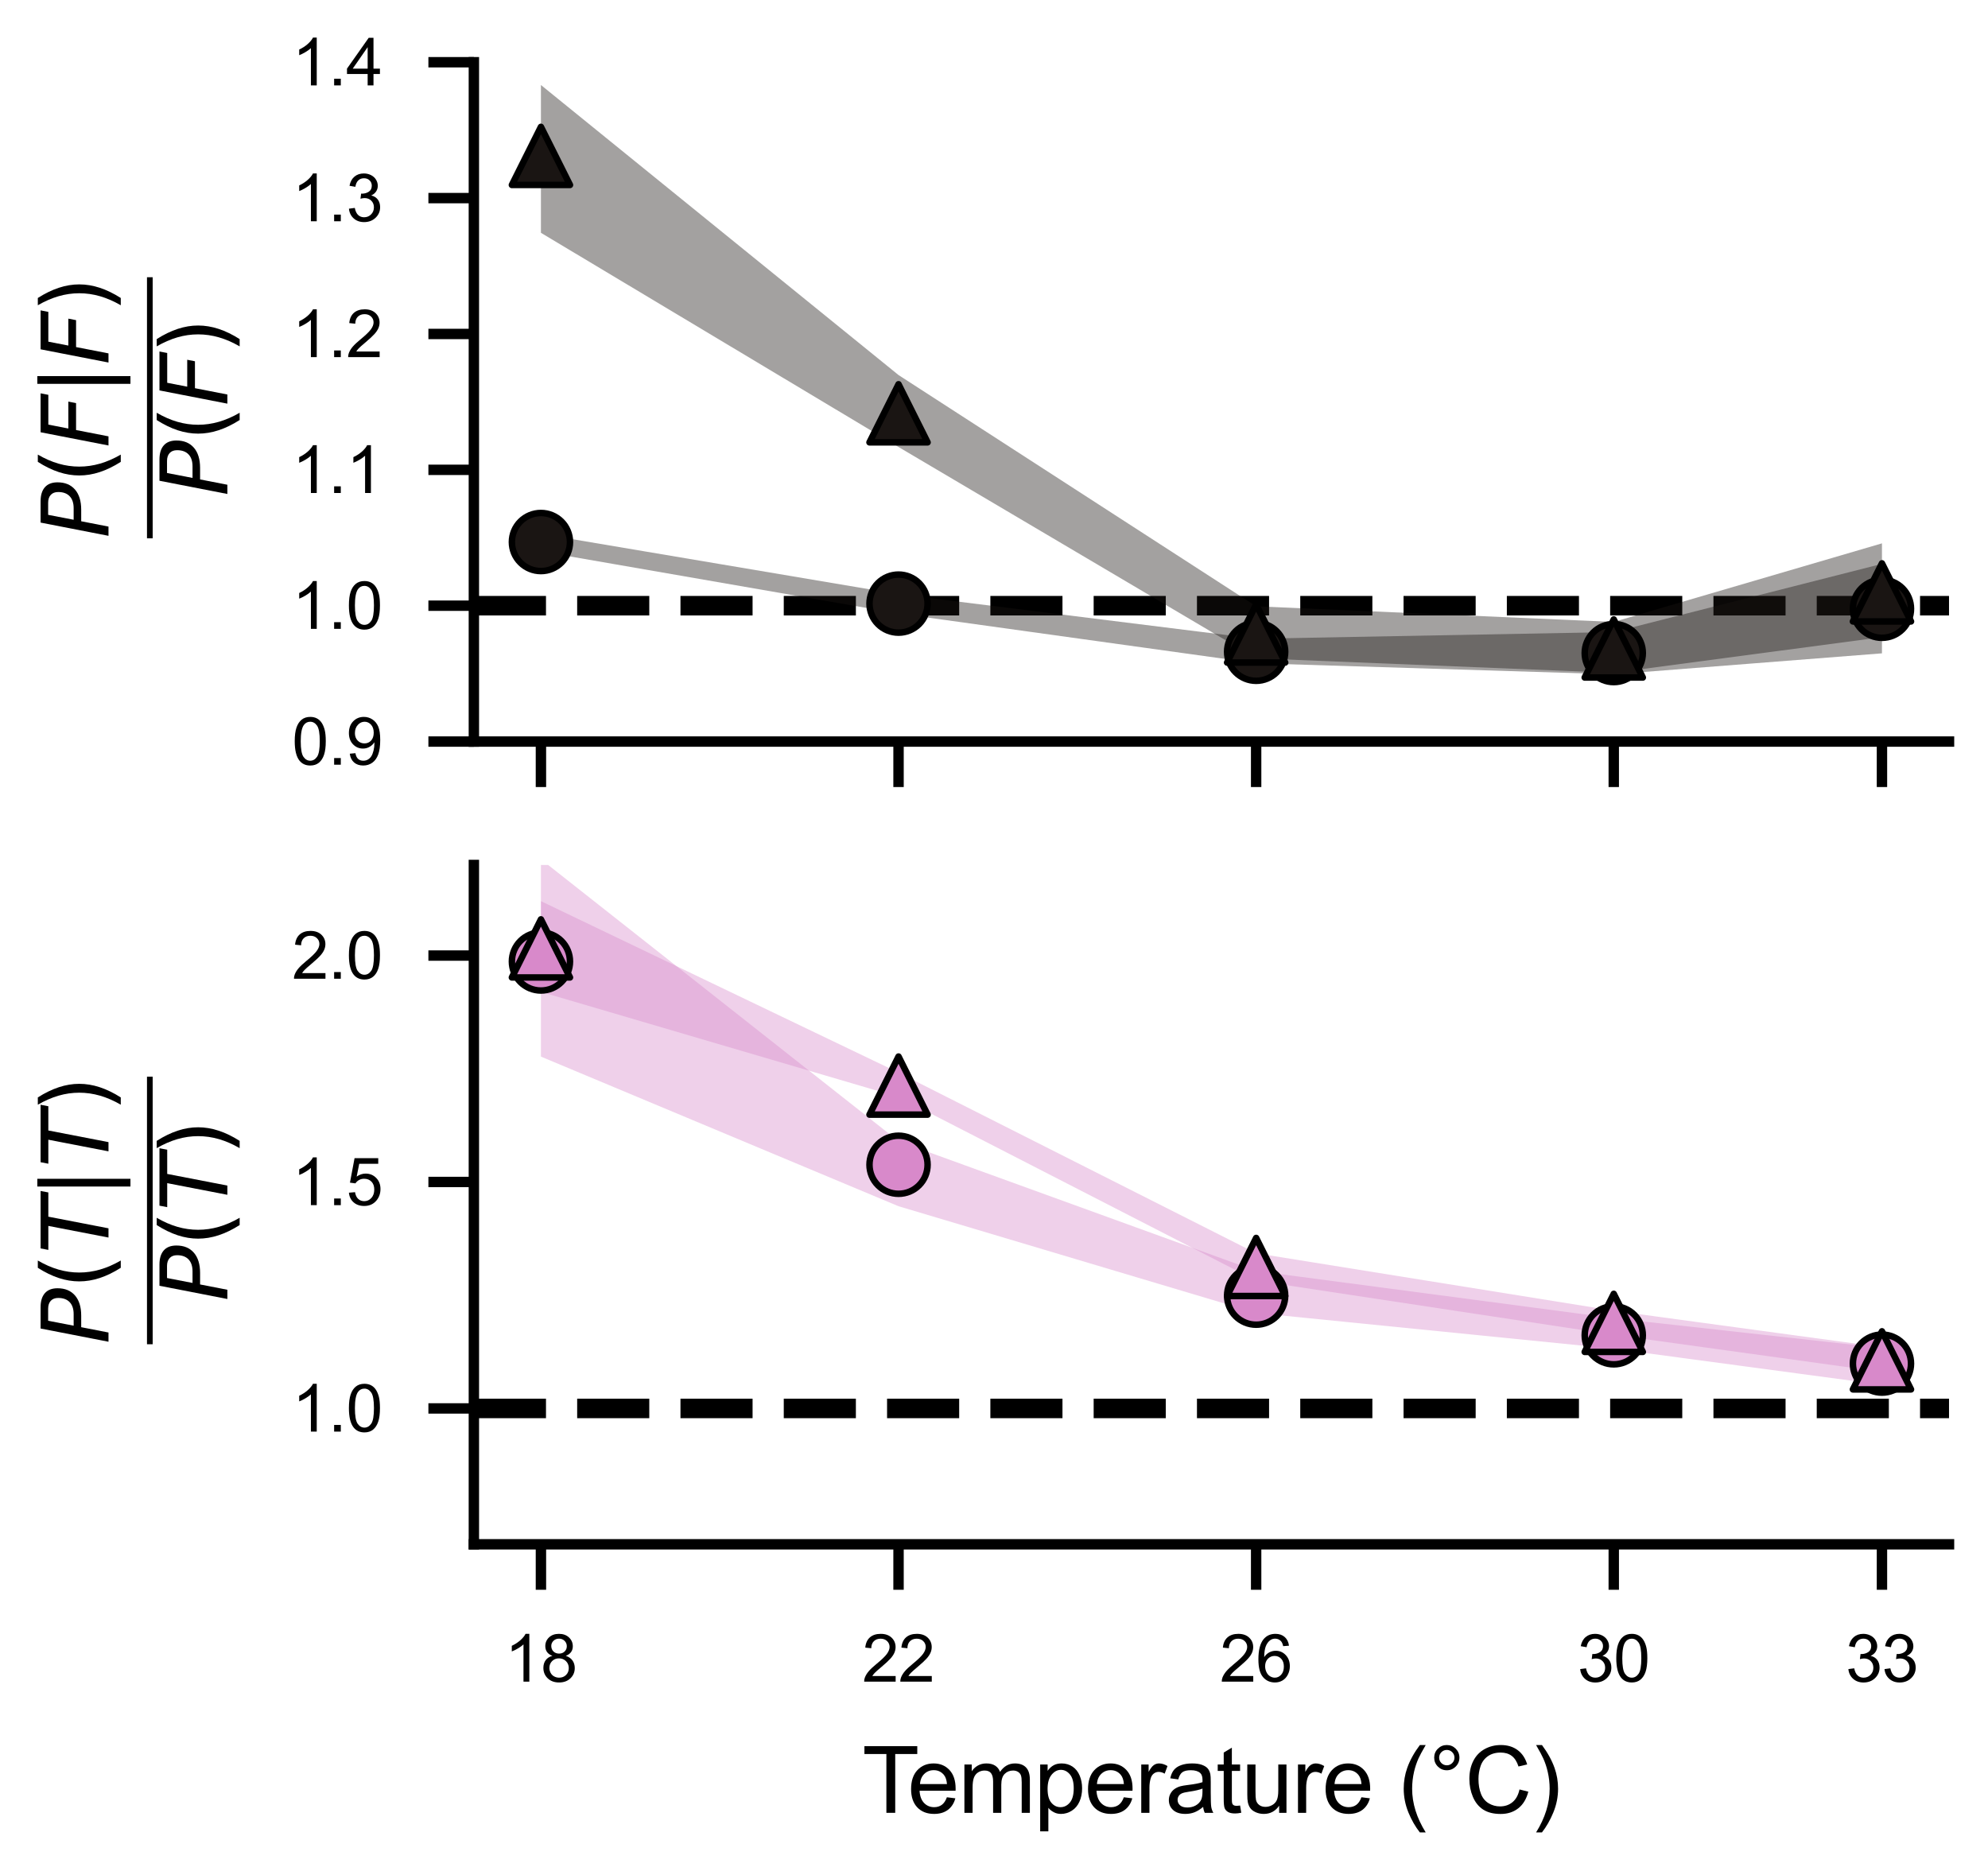 <?xml version="1.0" encoding="utf-8" standalone="no"?>
<!DOCTYPE svg PUBLIC "-//W3C//DTD SVG 1.1//EN"
  "http://www.w3.org/Graphics/SVG/1.1/DTD/svg11.dtd">
<svg xmlns:xlink="http://www.w3.org/1999/xlink" width="153pt" height="144pt" viewBox="0 0 153 144" xmlns="http://www.w3.org/2000/svg" version="1.1">
 <defs>
  <style type="text/css">*{stroke-linejoin: round; stroke-linecap: butt}</style>
 </defs>
 <g id="figure_1">
  <g id="patch_1">
   <path d="M 0 144 
L 153 144 
L 153 0 
L 0 0 
L 0 144 
z
" style="fill: none"/>
  </g>
  <g id="axes_1">
   <g id="patch_2">
    <path d="M 36.47 57.074 
L 150 57.074 
L 150 4.79 
L 36.47 4.79 
L 36.47 57.074 
z
" style="fill: none"/>
   </g>
   <g id="line2d_1">
    <path d="M 36.47 46.617 
L 150 46.617 
" clip-path="url(#p22f0aad2b8)" style="fill: none; stroke-dasharray: 5.55,2.4; stroke-dashoffset: 0; stroke: #000000; stroke-width: 1.5"/>
   </g>
   <g id="PolyCollection_1">
    <path d="M 41.631 42.439 
L 41.631 41.09 
L 69.153 45.733 
L 96.675 49.161 
L 124.198 48.646 
L 144.839 43.398 
L 144.839 50.285 
L 144.839 50.285 
L 124.198 51.9 
L 96.675 51.048 
L 69.153 47.219 
L 41.631 42.439 
z
" clip-path="url(#p22f0aad2b8)" style="fill: #1a1513; fill-opacity: 0.4"/>
   </g>
   <g id="PolyCollection_2">
    <path d="M 41.631 17.919 
L 41.631 6.543 
L 69.153 28.866 
L 96.675 46.665 
L 124.198 47.867 
L 144.839 41.82 
L 144.839 49.039 
L 144.839 49.039 
L 124.198 51.784 
L 96.675 50.665 
L 69.153 34.404 
L 41.631 17.919 
z
" clip-path="url(#p22f0aad2b8)" style="fill: #1a1513; fill-opacity: 0.4"/>
   </g>
   <g id="matplotlib.axis_1">
    <g id="xtick_1">
     <g id="line2d_2">
      <defs>
       <path id="m6569327f6b" d="M 0 0 
L 0 3.5 
" style="stroke: #000000; stroke-width: 0.8"/>
      </defs>
      <g>
       <use xlink:href="#m6569327f6b" x="41.631" y="57.074" style="stroke: #000000; stroke-width: 0.8"/>
      </g>
     </g>
    </g>
    <g id="xtick_2">
     <g id="line2d_3">
      <g>
       <use xlink:href="#m6569327f6b" x="69.153" y="57.074" style="stroke: #000000; stroke-width: 0.8"/>
      </g>
     </g>
    </g>
    <g id="xtick_3">
     <g id="line2d_4">
      <g>
       <use xlink:href="#m6569327f6b" x="96.675" y="57.074" style="stroke: #000000; stroke-width: 0.8"/>
      </g>
     </g>
    </g>
    <g id="xtick_4">
     <g id="line2d_5">
      <g>
       <use xlink:href="#m6569327f6b" x="124.198" y="57.074" style="stroke: #000000; stroke-width: 0.8"/>
      </g>
     </g>
    </g>
    <g id="xtick_5">
     <g id="line2d_6">
      <g>
       <use xlink:href="#m6569327f6b" x="144.839" y="57.074" style="stroke: #000000; stroke-width: 0.8"/>
      </g>
     </g>
    </g>
   </g>
   <g id="matplotlib.axis_2">
    <g id="ytick_1">
     <g id="line2d_7">
      <defs>
       <path id="m3c4b8e879f" d="M 0 0 
L -3.5 0 
" style="stroke: #000000; stroke-width: 0.8"/>
      </defs>
      <g>
       <use xlink:href="#m3c4b8e879f" x="36.47" y="57.074" style="stroke: #000000; stroke-width: 0.8"/>
      </g>
     </g>
     <g id="text_1">
      <!-- $\mathdefault{0.9}$ -->
      <g transform="translate(22.47 58.863) scale(0.05 -0.05)">
       <defs>
        <path id="ArialMT-30" d="M 266 2259 
Q 266 3072 433 3567 
Q 600 4063 929 4331 
Q 1259 4600 1759 4600 
Q 2128 4600 2406 4451 
Q 2684 4303 2865 4023 
Q 3047 3744 3150 3342 
Q 3253 2941 3253 2259 
Q 3253 1453 3087 958 
Q 2922 463 2592 192 
Q 2263 -78 1759 -78 
Q 1097 -78 719 397 
Q 266 969 266 2259 
z
M 844 2259 
Q 844 1131 1108 757 
Q 1372 384 1759 384 
Q 2147 384 2411 759 
Q 2675 1134 2675 2259 
Q 2675 3391 2411 3762 
Q 2147 4134 1753 4134 
Q 1366 4134 1134 3806 
Q 844 3388 844 2259 
z
" transform="scale(0.016)"/>
        <path id="ArialMT-2e" d="M 581 0 
L 581 641 
L 1222 641 
L 1222 0 
L 581 0 
z
" transform="scale(0.016)"/>
        <path id="ArialMT-39" d="M 350 1059 
L 891 1109 
Q 959 728 1153 556 
Q 1347 384 1650 384 
Q 1909 384 2104 503 
Q 2300 622 2425 820 
Q 2550 1019 2634 1356 
Q 2719 1694 2719 2044 
Q 2719 2081 2716 2156 
Q 2547 1888 2255 1720 
Q 1963 1553 1622 1553 
Q 1053 1553 659 1965 
Q 266 2378 266 3053 
Q 266 3750 677 4175 
Q 1088 4600 1706 4600 
Q 2153 4600 2523 4359 
Q 2894 4119 3086 3673 
Q 3278 3228 3278 2384 
Q 3278 1506 3087 986 
Q 2897 466 2520 194 
Q 2144 -78 1638 -78 
Q 1100 -78 759 220 
Q 419 519 350 1059 
z
M 2653 3081 
Q 2653 3566 2395 3850 
Q 2138 4134 1775 4134 
Q 1400 4134 1122 3828 
Q 844 3522 844 3034 
Q 844 2597 1108 2323 
Q 1372 2050 1759 2050 
Q 2150 2050 2401 2323 
Q 2653 2597 2653 3081 
z
" transform="scale(0.016)"/>
       </defs>
       <use xlink:href="#ArialMT-30" transform="translate(0 0.125)"/>
       <use xlink:href="#ArialMT-2e" transform="translate(55.615 0.125)"/>
       <use xlink:href="#ArialMT-39" transform="translate(83.398 0.125)"/>
      </g>
     </g>
    </g>
    <g id="ytick_2">
     <g id="line2d_8">
      <g>
       <use xlink:href="#m3c4b8e879f" x="36.47" y="46.617" style="stroke: #000000; stroke-width: 0.8"/>
      </g>
     </g>
     <g id="text_2">
      <!-- $\mathdefault{1.0}$ -->
      <g transform="translate(22.47 48.406) scale(0.05 -0.05)">
       <defs>
        <path id="ArialMT-31" d="M 2384 0 
L 1822 0 
L 1822 3584 
Q 1619 3391 1289 3197 
Q 959 3003 697 2906 
L 697 3450 
Q 1169 3672 1522 3987 
Q 1875 4303 2022 4600 
L 2384 4600 
L 2384 0 
z
" transform="scale(0.016)"/>
       </defs>
       <use xlink:href="#ArialMT-31" transform="translate(0 0.125)"/>
       <use xlink:href="#ArialMT-2e" transform="translate(55.615 0.125)"/>
       <use xlink:href="#ArialMT-30" transform="translate(83.398 0.125)"/>
      </g>
     </g>
    </g>
    <g id="ytick_3">
     <g id="line2d_9">
      <g>
       <use xlink:href="#m3c4b8e879f" x="36.47" y="36.16" style="stroke: #000000; stroke-width: 0.8"/>
      </g>
     </g>
     <g id="text_3">
      <!-- $\mathdefault{1.1}$ -->
      <g transform="translate(22.47 37.95) scale(0.05 -0.05)">
       <use xlink:href="#ArialMT-31" transform="translate(0 0.125)"/>
       <use xlink:href="#ArialMT-2e" transform="translate(55.615 0.125)"/>
       <use xlink:href="#ArialMT-31" transform="translate(83.398 0.125)"/>
      </g>
     </g>
    </g>
    <g id="ytick_4">
     <g id="line2d_10">
      <g>
       <use xlink:href="#m3c4b8e879f" x="36.47" y="25.703" style="stroke: #000000; stroke-width: 0.8"/>
      </g>
     </g>
     <g id="text_4">
      <!-- $\mathdefault{1.2}$ -->
      <g transform="translate(22.47 27.493) scale(0.05 -0.05)">
       <defs>
        <path id="ArialMT-32" d="M 3222 541 
L 3222 0 
L 194 0 
Q 188 203 259 391 
Q 375 700 629 1000 
Q 884 1300 1366 1694 
Q 2113 2306 2375 2664 
Q 2638 3022 2638 3341 
Q 2638 3675 2398 3904 
Q 2159 4134 1775 4134 
Q 1369 4134 1125 3890 
Q 881 3647 878 3216 
L 300 3275 
Q 359 3922 746 4261 
Q 1134 4600 1788 4600 
Q 2447 4600 2831 4234 
Q 3216 3869 3216 3328 
Q 3216 3053 3103 2787 
Q 2991 2522 2730 2228 
Q 2469 1934 1863 1422 
Q 1356 997 1212 845 
Q 1069 694 975 541 
L 3222 541 
z
" transform="scale(0.016)"/>
       </defs>
       <use xlink:href="#ArialMT-31" transform="translate(0 0.125)"/>
       <use xlink:href="#ArialMT-2e" transform="translate(55.615 0.125)"/>
       <use xlink:href="#ArialMT-32" transform="translate(83.398 0.125)"/>
      </g>
     </g>
    </g>
    <g id="ytick_5">
     <g id="line2d_11">
      <g>
       <use xlink:href="#m3c4b8e879f" x="36.47" y="15.246" style="stroke: #000000; stroke-width: 0.8"/>
      </g>
     </g>
     <g id="text_5">
      <!-- $\mathdefault{1.3}$ -->
      <g transform="translate(22.47 17.036) scale(0.05 -0.05)">
       <defs>
        <path id="ArialMT-33" d="M 269 1209 
L 831 1284 
Q 928 806 1161 595 
Q 1394 384 1728 384 
Q 2125 384 2398 659 
Q 2672 934 2672 1341 
Q 2672 1728 2419 1979 
Q 2166 2231 1775 2231 
Q 1616 2231 1378 2169 
L 1441 2663 
Q 1497 2656 1531 2656 
Q 1891 2656 2178 2843 
Q 2466 3031 2466 3422 
Q 2466 3731 2256 3934 
Q 2047 4138 1716 4138 
Q 1388 4138 1169 3931 
Q 950 3725 888 3313 
L 325 3413 
Q 428 3978 793 4289 
Q 1159 4600 1703 4600 
Q 2078 4600 2393 4439 
Q 2709 4278 2876 4000 
Q 3044 3722 3044 3409 
Q 3044 3113 2884 2869 
Q 2725 2625 2413 2481 
Q 2819 2388 3044 2092 
Q 3269 1797 3269 1353 
Q 3269 753 2831 336 
Q 2394 -81 1725 -81 
Q 1122 -81 723 278 
Q 325 638 269 1209 
z
" transform="scale(0.016)"/>
       </defs>
       <use xlink:href="#ArialMT-31" transform="translate(0 0.125)"/>
       <use xlink:href="#ArialMT-2e" transform="translate(55.615 0.125)"/>
       <use xlink:href="#ArialMT-33" transform="translate(83.398 0.125)"/>
      </g>
     </g>
    </g>
    <g id="ytick_6">
     <g id="line2d_12">
      <g>
       <use xlink:href="#m3c4b8e879f" x="36.47" y="4.79" style="stroke: #000000; stroke-width: 0.8"/>
      </g>
     </g>
     <g id="text_6">
      <!-- $\mathdefault{1.4}$ -->
      <g transform="translate(22.47 6.579) scale(0.05 -0.05)">
       <defs>
        <path id="ArialMT-34" d="M 2069 0 
L 2069 1097 
L 81 1097 
L 81 1613 
L 2172 4581 
L 2631 4581 
L 2631 1613 
L 3250 1613 
L 3250 1097 
L 2631 1097 
L 2631 0 
L 2069 0 
z
M 2069 1613 
L 2069 3678 
L 634 1613 
L 2069 1613 
z
" transform="scale(0.016)"/>
       </defs>
       <use xlink:href="#ArialMT-31" transform="translate(0 0.125)"/>
       <use xlink:href="#ArialMT-2e" transform="translate(55.615 0.125)"/>
       <use xlink:href="#ArialMT-34" transform="translate(83.398 0.125)"/>
      </g>
     </g>
    </g>
    <g id="text_7">
     <!-- $\dfrac{P(F|F)}{P(F)}$ -->
     <g transform="translate(13.08 41.432) rotate(-90) scale(0.07 -0.07)">
      <defs>
       <path id="DejaVuSans-Oblique-50" d="M 1081 4666 
L 2541 4666 
Q 3178 4666 3512 4369 
Q 3847 4072 3847 3500 
Q 3847 2731 3353 2303 
Q 2859 1875 1966 1875 
L 1172 1875 
L 806 0 
L 172 0 
L 1081 4666 
z
M 1613 4147 
L 1275 2394 
L 2069 2394 
Q 2606 2394 2893 2669 
Q 3181 2944 3181 3456 
Q 3181 3784 2986 3965 
Q 2791 4147 2438 4147 
L 1613 4147 
z
" transform="scale(0.016)"/>
       <path id="DejaVuSans-28" d="M 1984 4856 
Q 1566 4138 1362 3434 
Q 1159 2731 1159 2009 
Q 1159 1288 1364 580 
Q 1569 -128 1984 -844 
L 1484 -844 
Q 1016 -109 783 600 
Q 550 1309 550 2009 
Q 550 2706 781 3412 
Q 1013 4119 1484 4856 
L 1984 4856 
z
" transform="scale(0.016)"/>
       <path id="DejaVuSans-Oblique-46" d="M 1081 4666 
L 3756 4666 
L 3653 4134 
L 1606 4134 
L 1338 2759 
L 3188 2759 
L 3084 2228 
L 1234 2228 
L 800 0 
L 172 0 
L 1081 4666 
z
" transform="scale(0.016)"/>
       <path id="DejaVuSans-7c" d="M 1344 4891 
L 1344 -1509 
L 813 -1509 
L 813 4891 
L 1344 4891 
z
" transform="scale(0.016)"/>
       <path id="DejaVuSans-29" d="M 513 4856 
L 1013 4856 
Q 1481 4119 1714 3412 
Q 1947 2706 1947 2009 
Q 1947 1309 1714 600 
Q 1481 -109 1013 -844 
L 513 -844 
Q 928 -128 1133 580 
Q 1338 1288 1338 2009 
Q 1338 2731 1133 3434 
Q 928 4138 513 4856 
z
" transform="scale(0.016)"/>
      </defs>
      <use xlink:href="#DejaVuSans-Oblique-50" transform="translate(0 67.578)"/>
      <use xlink:href="#DejaVuSans-28" transform="translate(60.303 67.578)"/>
      <use xlink:href="#DejaVuSans-Oblique-46" transform="translate(99.316 67.578)"/>
      <use xlink:href="#DejaVuSans-7c" transform="translate(156.836 67.578)"/>
      <use xlink:href="#DejaVuSans-Oblique-46" transform="translate(190.527 67.578)"/>
      <use xlink:href="#DejaVuSans-29" transform="translate(248.047 67.578)"/>
      <use xlink:href="#DejaVuSans-Oblique-50" transform="translate(46 -63.125)"/>
      <use xlink:href="#DejaVuSans-28" transform="translate(106.303 -63.125)"/>
      <use xlink:href="#DejaVuSans-Oblique-46" transform="translate(145.316 -63.125)"/>
      <use xlink:href="#DejaVuSans-29" transform="translate(202.836 -63.125)"/>
      <path d="M 0 19 
L 0 25.25 
L 287.061 25.25 
L 287.061 19 
L 0 19 
z
"/>
     </g>
    </g>
   </g>
   <g id="PathCollection_1">
    <defs>
     <path id="m78999a4c2d" d="M 0 2.236 
C 0.593 2.236 1.162 2 1.581 1.581 
C 2 1.162 2.236 0.593 2.236 0 
C 2.236 -0.593 2 -1.162 1.581 -1.581 
C 1.162 -2 0.593 -2.236 0 -2.236 
C -0.593 -2.236 -1.162 -2 -1.581 -1.581 
C -2 -1.162 -2.236 -0.593 -2.236 0 
C -2.236 0.593 -2 1.162 -1.581 1.581 
C -1.162 2 -0.593 2.236 0 2.236 
z
" style="stroke: #000000; stroke-width: 0.5"/>
    </defs>
    <g clip-path="url(#p22f0aad2b8)">
     <use xlink:href="#m78999a4c2d" x="41.631" y="41.718" style="fill: #1a1513; stroke: #000000; stroke-width: 0.5"/>
     <use xlink:href="#m78999a4c2d" x="69.153" y="46.458" style="fill: #1a1513; stroke: #000000; stroke-width: 0.5"/>
     <use xlink:href="#m78999a4c2d" x="96.675" y="50.165" style="fill: #1a1513; stroke: #000000; stroke-width: 0.5"/>
     <use xlink:href="#m78999a4c2d" x="124.198" y="50.263" style="fill: #1a1513; stroke: #000000; stroke-width: 0.5"/>
     <use xlink:href="#m78999a4c2d" x="144.839" y="46.855" style="fill: #1a1513; stroke: #000000; stroke-width: 0.5"/>
    </g>
   </g>
   <g id="PathCollection_2">
    <defs>
     <path id="mb10739365d" d="M 0 -2.236 
L -2.236 2.236 
L 2.236 2.236 
z
" style="stroke: #000000; stroke-width: 0.5"/>
    </defs>
    <g clip-path="url(#p22f0aad2b8)">
     <use xlink:href="#mb10739365d" x="41.631" y="12" style="fill: #1a1513; stroke: #000000; stroke-width: 0.5"/>
     <use xlink:href="#mb10739365d" x="69.153" y="31.81" style="fill: #1a1513; stroke: #000000; stroke-width: 0.5"/>
     <use xlink:href="#mb10739365d" x="96.675" y="48.758" style="fill: #1a1513; stroke: #000000; stroke-width: 0.5"/>
     <use xlink:href="#mb10739365d" x="124.198" y="49.911" style="fill: #1a1513; stroke: #000000; stroke-width: 0.5"/>
     <use xlink:href="#mb10739365d" x="144.839" y="45.595" style="fill: #1a1513; stroke: #000000; stroke-width: 0.5"/>
    </g>
   </g>
   <g id="patch_3">
    <path d="M 36.47 57.074 
L 36.47 4.79 
" style="fill: none; stroke: #000000; stroke-width: 0.8; stroke-linejoin: miter; stroke-linecap: square"/>
   </g>
   <g id="patch_4">
    <path d="M 36.47 57.074 
L 150 57.074 
" style="fill: none; stroke: #000000; stroke-width: 0.8; stroke-linejoin: miter; stroke-linecap: square"/>
   </g>
  </g>
  <g id="axes_2">
   <g id="patch_5">
    <path d="M 36.47 118.858 
L 150 118.858 
L 150 66.574 
L 36.47 66.574 
L 36.47 118.858 
z
" style="fill: none"/>
   </g>
   <g id="line2d_13">
    <path d="M 36.47 108.401 
L 150 108.401 
" clip-path="url(#p43c30ca51b)" style="fill: none; stroke-dasharray: 5.55,2.4; stroke-dashoffset: 0; stroke: #000000; stroke-width: 1.5"/>
   </g>
   <g id="PolyCollection_3">
    <path d="M 41.631 81.323 
L 41.631 66.136 
L 69.153 87.835 
L 96.675 97.819 
L 124.198 101.458 
L 144.839 103.748 
L 144.839 106.581 
L 144.839 106.581 
L 124.198 103.81 
L 96.675 101.052 
L 69.153 92.839 
L 41.631 81.323 
z
" clip-path="url(#p43c30ca51b)" style="fill: #d889ca; fill-opacity: 0.4"/>
   </g>
   <g id="PolyCollection_4">
    <path d="M 41.631 76.341 
L 41.631 69.357 
L 69.153 82.555 
L 96.675 96.458 
L 124.198 100.881 
L 144.839 103.688 
L 144.839 105.592 
L 144.839 105.592 
L 124.198 102.735 
L 96.675 98.564 
L 69.153 84.432 
L 41.631 76.341 
z
" clip-path="url(#p43c30ca51b)" style="fill: #d889ca; fill-opacity: 0.4"/>
   </g>
   <g id="matplotlib.axis_3">
    <g id="xtick_6">
     <g id="line2d_14">
      <g>
       <use xlink:href="#m6569327f6b" x="41.631" y="118.858" style="stroke: #000000; stroke-width: 0.8"/>
      </g>
     </g>
     <g id="text_8">
      <!-- $\mathdefault{18}$ -->
      <g transform="translate(38.831 129.437) scale(0.05 -0.05)">
       <defs>
        <path id="ArialMT-38" d="M 1131 2484 
Q 781 2613 612 2850 
Q 444 3088 444 3419 
Q 444 3919 803 4259 
Q 1163 4600 1759 4600 
Q 2359 4600 2725 4251 
Q 3091 3903 3091 3403 
Q 3091 3084 2923 2848 
Q 2756 2613 2416 2484 
Q 2838 2347 3058 2040 
Q 3278 1734 3278 1309 
Q 3278 722 2862 322 
Q 2447 -78 1769 -78 
Q 1091 -78 675 323 
Q 259 725 259 1325 
Q 259 1772 486 2073 
Q 713 2375 1131 2484 
z
M 1019 3438 
Q 1019 3113 1228 2906 
Q 1438 2700 1772 2700 
Q 2097 2700 2305 2904 
Q 2513 3109 2513 3406 
Q 2513 3716 2298 3927 
Q 2084 4138 1766 4138 
Q 1444 4138 1231 3931 
Q 1019 3725 1019 3438 
z
M 838 1322 
Q 838 1081 952 856 
Q 1066 631 1291 507 
Q 1516 384 1775 384 
Q 2178 384 2440 643 
Q 2703 903 2703 1303 
Q 2703 1709 2433 1975 
Q 2163 2241 1756 2241 
Q 1359 2241 1098 1978 
Q 838 1716 838 1322 
z
" transform="scale(0.016)"/>
       </defs>
       <use xlink:href="#ArialMT-31" transform="translate(0 0.125)"/>
       <use xlink:href="#ArialMT-38" transform="translate(55.615 0.125)"/>
      </g>
     </g>
    </g>
    <g id="xtick_7">
     <g id="line2d_15">
      <g>
       <use xlink:href="#m6569327f6b" x="69.153" y="118.858" style="stroke: #000000; stroke-width: 0.8"/>
      </g>
     </g>
     <g id="text_9">
      <!-- $\mathdefault{22}$ -->
      <g transform="translate(66.353 129.437) scale(0.05 -0.05)">
       <use xlink:href="#ArialMT-32" transform="translate(0 0.125)"/>
       <use xlink:href="#ArialMT-32" transform="translate(55.615 0.125)"/>
      </g>
     </g>
    </g>
    <g id="xtick_8">
     <g id="line2d_16">
      <g>
       <use xlink:href="#m6569327f6b" x="96.675" y="118.858" style="stroke: #000000; stroke-width: 0.8"/>
      </g>
     </g>
     <g id="text_10">
      <!-- $\mathdefault{26}$ -->
      <g transform="translate(93.875 129.437) scale(0.05 -0.05)">
       <defs>
        <path id="ArialMT-36" d="M 3184 3459 
L 2625 3416 
Q 2550 3747 2413 3897 
Q 2184 4138 1850 4138 
Q 1581 4138 1378 3988 
Q 1113 3794 959 3422 
Q 806 3050 800 2363 
Q 1003 2672 1297 2822 
Q 1591 2972 1913 2972 
Q 2475 2972 2870 2558 
Q 3266 2144 3266 1488 
Q 3266 1056 3080 686 
Q 2894 316 2569 119 
Q 2244 -78 1831 -78 
Q 1128 -78 684 439 
Q 241 956 241 2144 
Q 241 3472 731 4075 
Q 1159 4600 1884 4600 
Q 2425 4600 2770 4297 
Q 3116 3994 3184 3459 
z
M 888 1484 
Q 888 1194 1011 928 
Q 1134 663 1356 523 
Q 1578 384 1822 384 
Q 2178 384 2434 671 
Q 2691 959 2691 1453 
Q 2691 1928 2437 2201 
Q 2184 2475 1800 2475 
Q 1419 2475 1153 2201 
Q 888 1928 888 1484 
z
" transform="scale(0.016)"/>
       </defs>
       <use xlink:href="#ArialMT-32" transform="translate(0 0.125)"/>
       <use xlink:href="#ArialMT-36" transform="translate(55.615 0.125)"/>
      </g>
     </g>
    </g>
    <g id="xtick_9">
     <g id="line2d_17">
      <g>
       <use xlink:href="#m6569327f6b" x="124.198" y="118.858" style="stroke: #000000; stroke-width: 0.8"/>
      </g>
     </g>
     <g id="text_11">
      <!-- $\mathdefault{30}$ -->
      <g transform="translate(121.398 129.437) scale(0.05 -0.05)">
       <use xlink:href="#ArialMT-33" transform="translate(0 0.125)"/>
       <use xlink:href="#ArialMT-30" transform="translate(55.615 0.125)"/>
      </g>
     </g>
    </g>
    <g id="xtick_10">
     <g id="line2d_18">
      <g>
       <use xlink:href="#m6569327f6b" x="144.839" y="118.858" style="stroke: #000000; stroke-width: 0.8"/>
      </g>
     </g>
     <g id="text_12">
      <!-- $\mathdefault{33}$ -->
      <g transform="translate(142.039 129.437) scale(0.05 -0.05)">
       <use xlink:href="#ArialMT-33" transform="translate(0 0.125)"/>
       <use xlink:href="#ArialMT-33" transform="translate(55.615 0.125)"/>
      </g>
     </g>
    </g>
    <g id="text_13">
     <!-- Temperature (°C) -->
     <g transform="translate(66.36 139.526) scale(0.07 -0.07)">
      <defs>
       <path id="ArialMT-54" d="M 1659 0 
L 1659 4041 
L 150 4041 
L 150 4581 
L 3781 4581 
L 3781 4041 
L 2266 4041 
L 2266 0 
L 1659 0 
z
" transform="scale(0.016)"/>
       <path id="ArialMT-65" d="M 2694 1069 
L 3275 997 
Q 3138 488 2766 206 
Q 2394 -75 1816 -75 
Q 1088 -75 661 373 
Q 234 822 234 1631 
Q 234 2469 665 2931 
Q 1097 3394 1784 3394 
Q 2450 3394 2872 2941 
Q 3294 2488 3294 1666 
Q 3294 1616 3291 1516 
L 816 1516 
Q 847 969 1125 678 
Q 1403 388 1819 388 
Q 2128 388 2347 550 
Q 2566 713 2694 1069 
z
M 847 1978 
L 2700 1978 
Q 2663 2397 2488 2606 
Q 2219 2931 1791 2931 
Q 1403 2931 1139 2672 
Q 875 2413 847 1978 
z
" transform="scale(0.016)"/>
       <path id="ArialMT-6d" d="M 422 0 
L 422 3319 
L 925 3319 
L 925 2853 
Q 1081 3097 1340 3245 
Q 1600 3394 1931 3394 
Q 2300 3394 2536 3241 
Q 2772 3088 2869 2813 
Q 3263 3394 3894 3394 
Q 4388 3394 4653 3120 
Q 4919 2847 4919 2278 
L 4919 0 
L 4359 0 
L 4359 2091 
Q 4359 2428 4304 2576 
Q 4250 2725 4106 2815 
Q 3963 2906 3769 2906 
Q 3419 2906 3187 2673 
Q 2956 2441 2956 1928 
L 2956 0 
L 2394 0 
L 2394 2156 
Q 2394 2531 2256 2718 
Q 2119 2906 1806 2906 
Q 1569 2906 1367 2781 
Q 1166 2656 1075 2415 
Q 984 2175 984 1722 
L 984 0 
L 422 0 
z
" transform="scale(0.016)"/>
       <path id="ArialMT-70" d="M 422 -1272 
L 422 3319 
L 934 3319 
L 934 2888 
Q 1116 3141 1344 3267 
Q 1572 3394 1897 3394 
Q 2322 3394 2647 3175 
Q 2972 2956 3137 2557 
Q 3303 2159 3303 1684 
Q 3303 1175 3120 767 
Q 2938 359 2589 142 
Q 2241 -75 1856 -75 
Q 1575 -75 1351 44 
Q 1128 163 984 344 
L 984 -1272 
L 422 -1272 
z
M 931 1641 
Q 931 1000 1190 694 
Q 1450 388 1819 388 
Q 2194 388 2461 705 
Q 2728 1022 2728 1688 
Q 2728 2322 2467 2637 
Q 2206 2953 1844 2953 
Q 1484 2953 1207 2617 
Q 931 2281 931 1641 
z
" transform="scale(0.016)"/>
       <path id="ArialMT-72" d="M 416 0 
L 416 3319 
L 922 3319 
L 922 2816 
Q 1116 3169 1280 3281 
Q 1444 3394 1641 3394 
Q 1925 3394 2219 3213 
L 2025 2691 
Q 1819 2813 1613 2813 
Q 1428 2813 1281 2702 
Q 1134 2591 1072 2394 
Q 978 2094 978 1738 
L 978 0 
L 416 0 
z
" transform="scale(0.016)"/>
       <path id="ArialMT-61" d="M 2588 409 
Q 2275 144 1986 34 
Q 1697 -75 1366 -75 
Q 819 -75 525 192 
Q 231 459 231 875 
Q 231 1119 342 1320 
Q 453 1522 633 1644 
Q 813 1766 1038 1828 
Q 1203 1872 1538 1913 
Q 2219 1994 2541 2106 
Q 2544 2222 2544 2253 
Q 2544 2597 2384 2738 
Q 2169 2928 1744 2928 
Q 1347 2928 1158 2789 
Q 969 2650 878 2297 
L 328 2372 
Q 403 2725 575 2942 
Q 747 3159 1072 3276 
Q 1397 3394 1825 3394 
Q 2250 3394 2515 3294 
Q 2781 3194 2906 3042 
Q 3031 2891 3081 2659 
Q 3109 2516 3109 2141 
L 3109 1391 
Q 3109 606 3145 398 
Q 3181 191 3288 0 
L 2700 0 
Q 2613 175 2588 409 
z
M 2541 1666 
Q 2234 1541 1622 1453 
Q 1275 1403 1131 1340 
Q 988 1278 909 1158 
Q 831 1038 831 891 
Q 831 666 1001 516 
Q 1172 366 1500 366 
Q 1825 366 2078 508 
Q 2331 650 2450 897 
Q 2541 1088 2541 1459 
L 2541 1666 
z
" transform="scale(0.016)"/>
       <path id="ArialMT-74" d="M 1650 503 
L 1731 6 
Q 1494 -44 1306 -44 
Q 1000 -44 831 53 
Q 663 150 594 308 
Q 525 466 525 972 
L 525 2881 
L 113 2881 
L 113 3319 
L 525 3319 
L 525 4141 
L 1084 4478 
L 1084 3319 
L 1650 3319 
L 1650 2881 
L 1084 2881 
L 1084 941 
Q 1084 700 1114 631 
Q 1144 563 1211 522 
Q 1278 481 1403 481 
Q 1497 481 1650 503 
z
" transform="scale(0.016)"/>
       <path id="ArialMT-75" d="M 2597 0 
L 2597 488 
Q 2209 -75 1544 -75 
Q 1250 -75 995 37 
Q 741 150 617 320 
Q 494 491 444 738 
Q 409 903 409 1263 
L 409 3319 
L 972 3319 
L 972 1478 
Q 972 1038 1006 884 
Q 1059 663 1231 536 
Q 1403 409 1656 409 
Q 1909 409 2131 539 
Q 2353 669 2445 892 
Q 2538 1116 2538 1541 
L 2538 3319 
L 3100 3319 
L 3100 0 
L 2597 0 
z
" transform="scale(0.016)"/>
       <path id="ArialMT-20" transform="scale(0.016)"/>
       <path id="ArialMT-28" d="M 1497 -1347 
Q 1031 -759 709 28 
Q 388 816 388 1659 
Q 388 2403 628 3084 
Q 909 3875 1497 4659 
L 1900 4659 
Q 1522 4009 1400 3731 
Q 1209 3300 1100 2831 
Q 966 2247 966 1656 
Q 966 153 1900 -1347 
L 1497 -1347 
z
" transform="scale(0.016)"/>
       <path id="ArialMT-b0" d="M 400 3794 
Q 400 4153 654 4406 
Q 909 4659 1266 4659 
Q 1628 4659 1881 4406 
Q 2134 4153 2134 3794 
Q 2134 3434 1879 3179 
Q 1625 2925 1266 2925 
Q 909 2925 654 3178 
Q 400 3431 400 3794 
z
M 741 3794 
Q 741 3575 895 3420 
Q 1050 3266 1269 3266 
Q 1484 3266 1639 3420 
Q 1794 3575 1794 3794 
Q 1794 4013 1639 4167 
Q 1484 4322 1269 4322 
Q 1050 4322 895 4167 
Q 741 4013 741 3794 
z
" transform="scale(0.016)"/>
       <path id="ArialMT-43" d="M 3763 1606 
L 4369 1453 
Q 4178 706 3683 314 
Q 3188 -78 2472 -78 
Q 1731 -78 1267 223 
Q 803 525 561 1097 
Q 319 1669 319 2325 
Q 319 3041 592 3573 
Q 866 4106 1370 4382 
Q 1875 4659 2481 4659 
Q 3169 4659 3637 4309 
Q 4106 3959 4291 3325 
L 3694 3184 
Q 3534 3684 3231 3912 
Q 2928 4141 2469 4141 
Q 1941 4141 1586 3887 
Q 1231 3634 1087 3207 
Q 944 2781 944 2328 
Q 944 1744 1114 1308 
Q 1284 872 1643 656 
Q 2003 441 2422 441 
Q 2931 441 3284 734 
Q 3638 1028 3763 1606 
z
" transform="scale(0.016)"/>
       <path id="ArialMT-29" d="M 791 -1347 
L 388 -1347 
Q 1322 153 1322 1656 
Q 1322 2244 1188 2822 
Q 1081 3291 891 3722 
Q 769 4003 388 4659 
L 791 4659 
Q 1378 3875 1659 3084 
Q 1900 2403 1900 1659 
Q 1900 816 1576 28 
Q 1253 -759 791 -1347 
z
" transform="scale(0.016)"/>
      </defs>
      <use xlink:href="#ArialMT-54"/>
      <use xlink:href="#ArialMT-65" x="49.959"/>
      <use xlink:href="#ArialMT-6d" x="105.574"/>
      <use xlink:href="#ArialMT-70" x="188.875"/>
      <use xlink:href="#ArialMT-65" x="244.49"/>
      <use xlink:href="#ArialMT-72" x="300.105"/>
      <use xlink:href="#ArialMT-61" x="333.406"/>
      <use xlink:href="#ArialMT-74" x="389.021"/>
      <use xlink:href="#ArialMT-75" x="416.805"/>
      <use xlink:href="#ArialMT-72" x="472.42"/>
      <use xlink:href="#ArialMT-65" x="505.721"/>
      <use xlink:href="#ArialMT-20" x="561.336"/>
      <use xlink:href="#ArialMT-28" x="589.119"/>
      <use xlink:href="#ArialMT-b0" x="622.42"/>
      <use xlink:href="#ArialMT-43" x="662.41"/>
      <use xlink:href="#ArialMT-29" x="734.627"/>
     </g>
    </g>
   </g>
   <g id="matplotlib.axis_4">
    <g id="ytick_7">
     <g id="line2d_19">
      <g>
       <use xlink:href="#m3c4b8e879f" x="36.47" y="108.401" style="stroke: #000000; stroke-width: 0.8"/>
      </g>
     </g>
     <g id="text_14">
      <!-- $\mathdefault{1.0}$ -->
      <g transform="translate(22.47 110.191) scale(0.05 -0.05)">
       <use xlink:href="#ArialMT-31" transform="translate(0 0.125)"/>
       <use xlink:href="#ArialMT-2e" transform="translate(55.615 0.125)"/>
       <use xlink:href="#ArialMT-30" transform="translate(83.398 0.125)"/>
      </g>
     </g>
    </g>
    <g id="ytick_8">
     <g id="line2d_20">
      <g>
       <use xlink:href="#m3c4b8e879f" x="36.47" y="90.973" style="stroke: #000000; stroke-width: 0.8"/>
      </g>
     </g>
     <g id="text_15">
      <!-- $\mathdefault{1.5}$ -->
      <g transform="translate(22.47 92.763) scale(0.05 -0.05)">
       <defs>
        <path id="ArialMT-35" d="M 266 1200 
L 856 1250 
Q 922 819 1161 601 
Q 1400 384 1738 384 
Q 2144 384 2425 690 
Q 2706 997 2706 1503 
Q 2706 1984 2436 2262 
Q 2166 2541 1728 2541 
Q 1456 2541 1237 2417 
Q 1019 2294 894 2097 
L 366 2166 
L 809 4519 
L 3088 4519 
L 3088 3981 
L 1259 3981 
L 1013 2750 
Q 1425 3038 1878 3038 
Q 2478 3038 2890 2622 
Q 3303 2206 3303 1553 
Q 3303 931 2941 478 
Q 2500 -78 1738 -78 
Q 1113 -78 717 272 
Q 322 622 266 1200 
z
" transform="scale(0.016)"/>
       </defs>
       <use xlink:href="#ArialMT-31" transform="translate(0 0.125)"/>
       <use xlink:href="#ArialMT-2e" transform="translate(55.615 0.125)"/>
       <use xlink:href="#ArialMT-35" transform="translate(83.398 0.125)"/>
      </g>
     </g>
    </g>
    <g id="ytick_9">
     <g id="line2d_21">
      <g>
       <use xlink:href="#m3c4b8e879f" x="36.47" y="73.545" style="stroke: #000000; stroke-width: 0.8"/>
      </g>
     </g>
     <g id="text_16">
      <!-- $\mathdefault{2.0}$ -->
      <g transform="translate(22.47 75.335) scale(0.05 -0.05)">
       <use xlink:href="#ArialMT-32" transform="translate(0 0.125)"/>
       <use xlink:href="#ArialMT-2e" transform="translate(55.615 0.125)"/>
       <use xlink:href="#ArialMT-30" transform="translate(83.398 0.125)"/>
      </g>
     </g>
    </g>
    <g id="text_17">
     <!-- $\dfrac{P(T|T)}{P(T)}$ -->
     <g transform="translate(13.08 103.461) rotate(-90) scale(0.07 -0.07)">
      <defs>
       <path id="DejaVuSans-Oblique-54" d="M 378 4666 
L 4325 4666 
L 4225 4134 
L 2559 4134 
L 1759 0 
L 1125 0 
L 1925 4134 
L 275 4134 
L 378 4666 
z
" transform="scale(0.016)"/>
      </defs>
      <use xlink:href="#DejaVuSans-Oblique-50" transform="translate(0 67.578)"/>
      <use xlink:href="#DejaVuSans-28" transform="translate(60.303 67.578)"/>
      <use xlink:href="#DejaVuSans-Oblique-54" transform="translate(99.316 67.578)"/>
      <use xlink:href="#DejaVuSans-7c" transform="translate(160.4 67.578)"/>
      <use xlink:href="#DejaVuSans-Oblique-54" transform="translate(194.092 67.578)"/>
      <use xlink:href="#DejaVuSans-29" transform="translate(255.176 67.578)"/>
      <use xlink:href="#DejaVuSans-Oblique-50" transform="translate(47 -63.125)"/>
      <use xlink:href="#DejaVuSans-28" transform="translate(107.303 -63.125)"/>
      <use xlink:href="#DejaVuSans-Oblique-54" transform="translate(146.316 -63.125)"/>
      <use xlink:href="#DejaVuSans-29" transform="translate(207.4 -63.125)"/>
      <path d="M 0 19 
L 0 25.25 
L 294.189 25.25 
L 294.189 19 
L 0 19 
z
"/>
     </g>
    </g>
   </g>
   <g id="PathCollection_3">
    <defs>
     <path id="m64d537215a" d="M 0 2.236 
C 0.593 2.236 1.162 2 1.581 1.581 
C 2 1.162 2.236 0.593 2.236 0 
C 2.236 -0.593 2 -1.162 1.581 -1.581 
C 1.162 -2 0.593 -2.236 0 -2.236 
C -0.593 -2.236 -1.162 -2 -1.581 -1.581 
C -2 -1.162 -2.236 -0.593 -2.236 0 
C -2.236 0.593 -2 1.162 -1.581 1.581 
C -1.162 2 -0.593 2.236 0 2.236 
z
" style="stroke: #000000; stroke-width: 0.5"/>
    </defs>
    <g clip-path="url(#p43c30ca51b)">
     <use xlink:href="#m64d537215a" x="41.631" y="74.002" style="fill: #d889ca; stroke: #000000; stroke-width: 0.5"/>
     <use xlink:href="#m64d537215a" x="69.153" y="89.646" style="fill: #d889ca; stroke: #000000; stroke-width: 0.5"/>
     <use xlink:href="#m64d537215a" x="96.675" y="99.722" style="fill: #d889ca; stroke: #000000; stroke-width: 0.5"/>
     <use xlink:href="#m64d537215a" x="124.198" y="102.773" style="fill: #d889ca; stroke: #000000; stroke-width: 0.5"/>
     <use xlink:href="#m64d537215a" x="144.839" y="104.951" style="fill: #d889ca; stroke: #000000; stroke-width: 0.5"/>
    </g>
   </g>
   <g id="PathCollection_4">
    <defs>
     <path id="m842d90dbbd" d="M 0 -2.236 
L -2.236 2.236 
L 2.236 2.236 
z
" style="stroke: #000000; stroke-width: 0.5"/>
    </defs>
    <g clip-path="url(#p43c30ca51b)">
     <use xlink:href="#m842d90dbbd" x="41.631" y="72.995" style="fill: #d889ca; stroke: #000000; stroke-width: 0.5"/>
     <use xlink:href="#m842d90dbbd" x="69.153" y="83.553" style="fill: #d889ca; stroke: #000000; stroke-width: 0.5"/>
     <use xlink:href="#m842d90dbbd" x="96.675" y="97.515" style="fill: #d889ca; stroke: #000000; stroke-width: 0.5"/>
     <use xlink:href="#m842d90dbbd" x="124.198" y="101.817" style="fill: #d889ca; stroke: #000000; stroke-width: 0.5"/>
     <use xlink:href="#m842d90dbbd" x="144.839" y="104.702" style="fill: #d889ca; stroke: #000000; stroke-width: 0.5"/>
    </g>
   </g>
   <g id="patch_6">
    <path d="M 36.47 118.858 
L 36.47 66.574 
" style="fill: none; stroke: #000000; stroke-width: 0.8; stroke-linejoin: miter; stroke-linecap: square"/>
   </g>
   <g id="patch_7">
    <path d="M 36.47 118.858 
L 150 118.858 
" style="fill: none; stroke: #000000; stroke-width: 0.8; stroke-linejoin: miter; stroke-linecap: square"/>
   </g>
  </g>
 </g>
 <defs>
  <clipPath id="p22f0aad2b8">
   <rect x="36.47" y="4.79" width="113.53" height="52.284"/>
  </clipPath>
  <clipPath id="p43c30ca51b">
   <rect x="36.47" y="66.574" width="113.53" height="52.284"/>
  </clipPath>
 </defs>
</svg>
